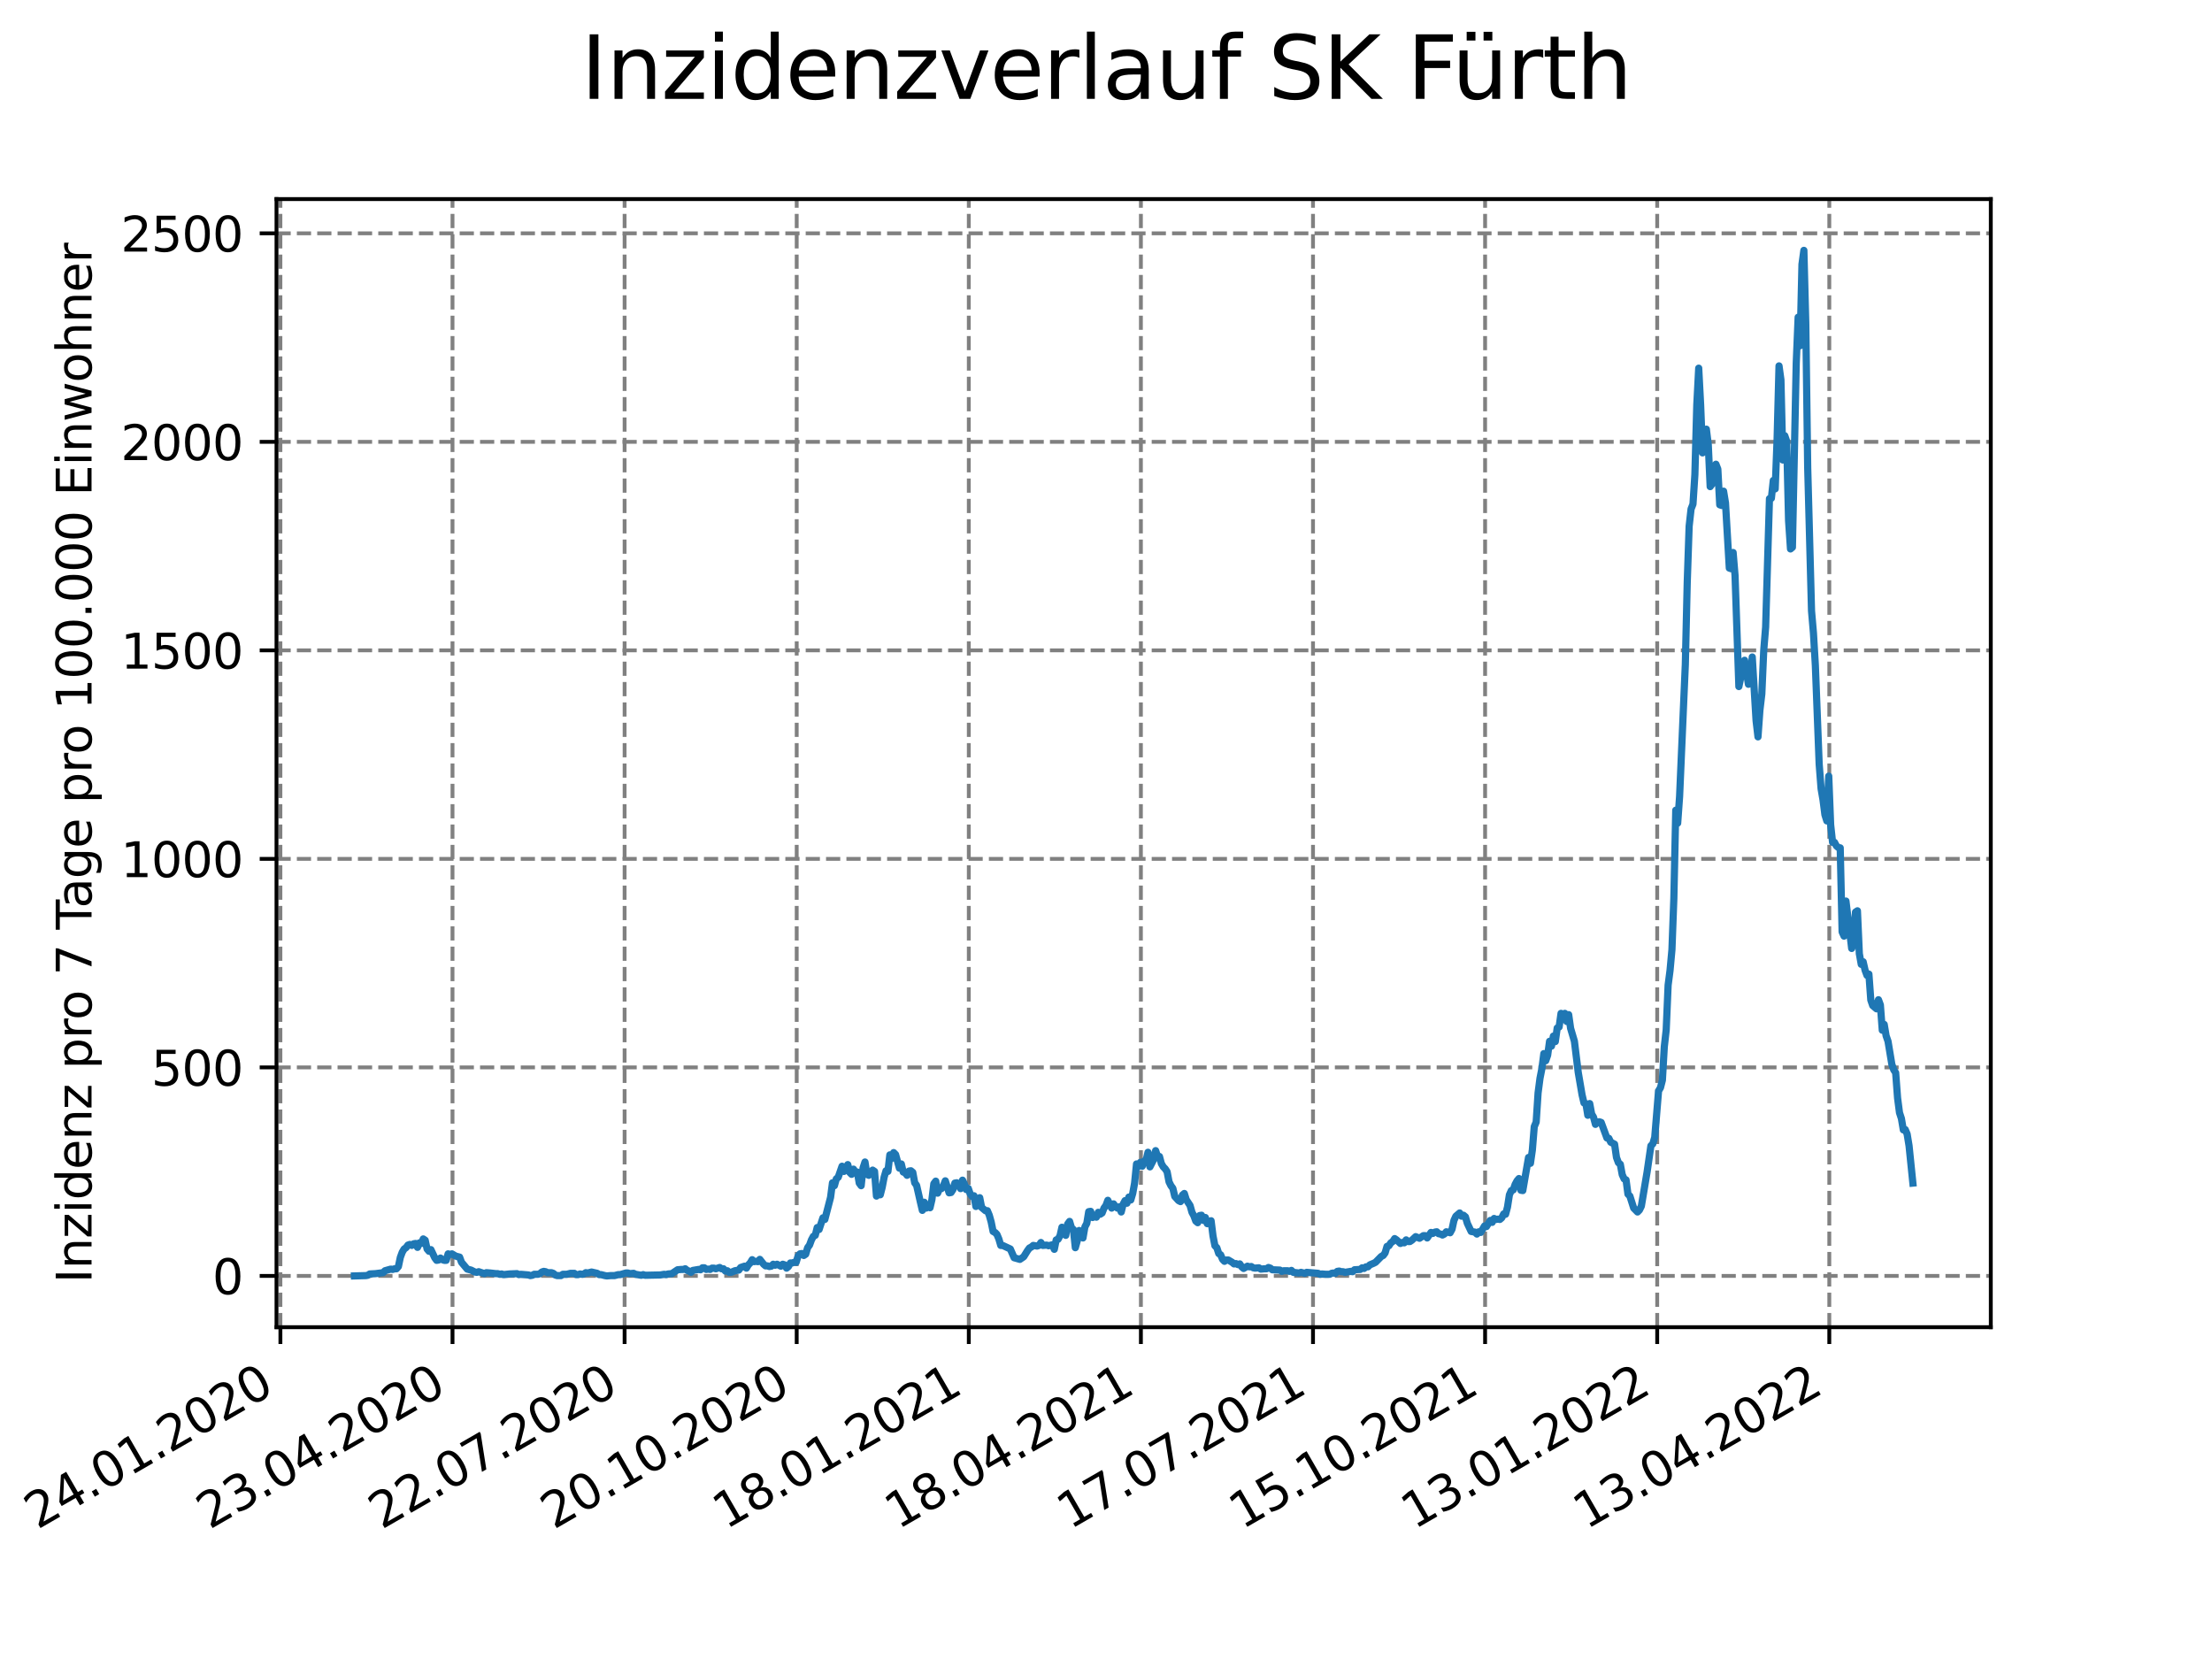 <?xml version="1.0" encoding="utf-8" standalone="no"?>
<!DOCTYPE svg PUBLIC "-//W3C//DTD SVG 1.1//EN"
  "http://www.w3.org/Graphics/SVG/1.1/DTD/svg11.dtd">
<svg xmlns:xlink="http://www.w3.org/1999/xlink" width="460.8pt" height="345.6pt" viewBox="0 0 460.8 345.6" xmlns="http://www.w3.org/2000/svg" version="1.1">
 <defs>
  <style type="text/css">*{stroke-linejoin: round; stroke-linecap: butt}</style>
 </defs>
 <g id="figure_1">
  <g id="patch_1">
   <path d="M 0 345.6 
L 460.8 345.6 
L 460.8 0 
L 0 0 
z
" style="fill: #ffffff"/>
  </g>
  <g id="axes_1">
   <g id="patch_2">
    <path d="M 57.6 276.48 
L 414.72 276.48 
L 414.72 41.472 
L 57.6 41.472 
z
" style="fill: #ffffff"/>
   </g>
   <g id="matplotlib.axis_1">
    <g id="xtick_1">
     <g id="line2d_1">
      <path d="M 58.413 276.48 
L 58.413 41.472 
" clip-path="url(#p4af7110d73)" style="fill: none; stroke-dasharray: 2.96,1.28; stroke-dashoffset: 0; stroke: #808080; stroke-width: 0.8"/>
     </g>
     <g id="line2d_2">
      <defs>
       <path id="m26233c7141" d="M 0 0 
L 0 3.5 
" style="stroke: #000000; stroke-width: 0.8"/>
      </defs>
      <g>
       <use xlink:href="#m26233c7141" x="58.413" y="276.48" style="stroke: #000000; stroke-width: 0.8"/>
      </g>
     </g>
     <g id="text_1">
      <!-- 24.01.2020 -->
      <g transform="translate(7.788 318.689)rotate(-30)scale(0.1 -0.1)">
       <defs>
        <path id="DejaVuSans-32" d="M 1228 531 
L 3431 531 
L 3431 0 
L 469 0 
L 469 531 
Q 828 903 1448 1529 
Q 2069 2156 2228 2338 
Q 2531 2678 2651 2914 
Q 2772 3150 2772 3378 
Q 2772 3750 2511 3984 
Q 2250 4219 1831 4219 
Q 1534 4219 1204 4116 
Q 875 4013 500 3803 
L 500 4441 
Q 881 4594 1212 4672 
Q 1544 4750 1819 4750 
Q 2544 4750 2975 4387 
Q 3406 4025 3406 3419 
Q 3406 3131 3298 2873 
Q 3191 2616 2906 2266 
Q 2828 2175 2409 1742 
Q 1991 1309 1228 531 
z
" transform="scale(0.016)"/>
        <path id="DejaVuSans-34" d="M 2419 4116 
L 825 1625 
L 2419 1625 
L 2419 4116 
z
M 2253 4666 
L 3047 4666 
L 3047 1625 
L 3713 1625 
L 3713 1100 
L 3047 1100 
L 3047 0 
L 2419 0 
L 2419 1100 
L 313 1100 
L 313 1709 
L 2253 4666 
z
" transform="scale(0.016)"/>
        <path id="DejaVuSans-2e" d="M 684 794 
L 1344 794 
L 1344 0 
L 684 0 
L 684 794 
z
" transform="scale(0.016)"/>
        <path id="DejaVuSans-30" d="M 2034 4250 
Q 1547 4250 1301 3770 
Q 1056 3291 1056 2328 
Q 1056 1369 1301 889 
Q 1547 409 2034 409 
Q 2525 409 2770 889 
Q 3016 1369 3016 2328 
Q 3016 3291 2770 3770 
Q 2525 4250 2034 4250 
z
M 2034 4750 
Q 2819 4750 3233 4129 
Q 3647 3509 3647 2328 
Q 3647 1150 3233 529 
Q 2819 -91 2034 -91 
Q 1250 -91 836 529 
Q 422 1150 422 2328 
Q 422 3509 836 4129 
Q 1250 4750 2034 4750 
z
" transform="scale(0.016)"/>
        <path id="DejaVuSans-31" d="M 794 531 
L 1825 531 
L 1825 4091 
L 703 3866 
L 703 4441 
L 1819 4666 
L 2450 4666 
L 2450 531 
L 3481 531 
L 3481 0 
L 794 0 
L 794 531 
z
" transform="scale(0.016)"/>
       </defs>
       <use xlink:href="#DejaVuSans-32"/>
       <use xlink:href="#DejaVuSans-34" x="63.623"/>
       <use xlink:href="#DejaVuSans-2e" x="127.246"/>
       <use xlink:href="#DejaVuSans-30" x="159.033"/>
       <use xlink:href="#DejaVuSans-31" x="222.656"/>
       <use xlink:href="#DejaVuSans-2e" x="286.279"/>
       <use xlink:href="#DejaVuSans-32" x="318.066"/>
       <use xlink:href="#DejaVuSans-30" x="381.689"/>
       <use xlink:href="#DejaVuSans-32" x="445.312"/>
       <use xlink:href="#DejaVuSans-30" x="508.936"/>
      </g>
     </g>
    </g>
    <g id="xtick_2">
     <g id="line2d_3">
      <path d="M 94.265 276.48 
L 94.265 41.472 
" clip-path="url(#p4af7110d73)" style="fill: none; stroke-dasharray: 2.96,1.28; stroke-dashoffset: 0; stroke: #808080; stroke-width: 0.8"/>
     </g>
     <g id="line2d_4">
      <g>
       <use xlink:href="#m26233c7141" x="94.265" y="276.48" style="stroke: #000000; stroke-width: 0.8"/>
      </g>
     </g>
     <g id="text_2">
      <!-- 23.04.2020 -->
      <g transform="translate(43.64 318.689)rotate(-30)scale(0.1 -0.1)">
       <defs>
        <path id="DejaVuSans-33" d="M 2597 2516 
Q 3050 2419 3304 2112 
Q 3559 1806 3559 1356 
Q 3559 666 3084 287 
Q 2609 -91 1734 -91 
Q 1441 -91 1130 -33 
Q 819 25 488 141 
L 488 750 
Q 750 597 1062 519 
Q 1375 441 1716 441 
Q 2309 441 2620 675 
Q 2931 909 2931 1356 
Q 2931 1769 2642 2001 
Q 2353 2234 1838 2234 
L 1294 2234 
L 1294 2753 
L 1863 2753 
Q 2328 2753 2575 2939 
Q 2822 3125 2822 3475 
Q 2822 3834 2567 4026 
Q 2313 4219 1838 4219 
Q 1578 4219 1281 4162 
Q 984 4106 628 3988 
L 628 4550 
Q 988 4650 1302 4700 
Q 1616 4750 1894 4750 
Q 2613 4750 3031 4423 
Q 3450 4097 3450 3541 
Q 3450 3153 3228 2886 
Q 3006 2619 2597 2516 
z
" transform="scale(0.016)"/>
       </defs>
       <use xlink:href="#DejaVuSans-32"/>
       <use xlink:href="#DejaVuSans-33" x="63.623"/>
       <use xlink:href="#DejaVuSans-2e" x="127.246"/>
       <use xlink:href="#DejaVuSans-30" x="159.033"/>
       <use xlink:href="#DejaVuSans-34" x="222.656"/>
       <use xlink:href="#DejaVuSans-2e" x="286.279"/>
       <use xlink:href="#DejaVuSans-32" x="318.066"/>
       <use xlink:href="#DejaVuSans-30" x="381.689"/>
       <use xlink:href="#DejaVuSans-32" x="445.312"/>
       <use xlink:href="#DejaVuSans-30" x="508.936"/>
      </g>
     </g>
    </g>
    <g id="xtick_3">
     <g id="line2d_5">
      <path d="M 130.116 276.48 
L 130.116 41.472 
" clip-path="url(#p4af7110d73)" style="fill: none; stroke-dasharray: 2.96,1.28; stroke-dashoffset: 0; stroke: #808080; stroke-width: 0.8"/>
     </g>
     <g id="line2d_6">
      <g>
       <use xlink:href="#m26233c7141" x="130.116" y="276.48" style="stroke: #000000; stroke-width: 0.8"/>
      </g>
     </g>
     <g id="text_3">
      <!-- 22.07.2020 -->
      <g transform="translate(79.491 318.689)rotate(-30)scale(0.1 -0.1)">
       <defs>
        <path id="DejaVuSans-37" d="M 525 4666 
L 3525 4666 
L 3525 4397 
L 1831 0 
L 1172 0 
L 2766 4134 
L 525 4134 
L 525 4666 
z
" transform="scale(0.016)"/>
       </defs>
       <use xlink:href="#DejaVuSans-32"/>
       <use xlink:href="#DejaVuSans-32" x="63.623"/>
       <use xlink:href="#DejaVuSans-2e" x="127.246"/>
       <use xlink:href="#DejaVuSans-30" x="159.033"/>
       <use xlink:href="#DejaVuSans-37" x="222.656"/>
       <use xlink:href="#DejaVuSans-2e" x="286.279"/>
       <use xlink:href="#DejaVuSans-32" x="318.066"/>
       <use xlink:href="#DejaVuSans-30" x="381.689"/>
       <use xlink:href="#DejaVuSans-32" x="445.312"/>
       <use xlink:href="#DejaVuSans-30" x="508.936"/>
      </g>
     </g>
    </g>
    <g id="xtick_4">
     <g id="line2d_7">
      <path d="M 165.968 276.48 
L 165.968 41.472 
" clip-path="url(#p4af7110d73)" style="fill: none; stroke-dasharray: 2.96,1.28; stroke-dashoffset: 0; stroke: #808080; stroke-width: 0.8"/>
     </g>
     <g id="line2d_8">
      <g>
       <use xlink:href="#m26233c7141" x="165.968" y="276.48" style="stroke: #000000; stroke-width: 0.8"/>
      </g>
     </g>
     <g id="text_4">
      <!-- 20.10.2020 -->
      <g transform="translate(115.342 318.689)rotate(-30)scale(0.1 -0.1)">
       <use xlink:href="#DejaVuSans-32"/>
       <use xlink:href="#DejaVuSans-30" x="63.623"/>
       <use xlink:href="#DejaVuSans-2e" x="127.246"/>
       <use xlink:href="#DejaVuSans-31" x="159.033"/>
       <use xlink:href="#DejaVuSans-30" x="222.656"/>
       <use xlink:href="#DejaVuSans-2e" x="286.279"/>
       <use xlink:href="#DejaVuSans-32" x="318.066"/>
       <use xlink:href="#DejaVuSans-30" x="381.689"/>
       <use xlink:href="#DejaVuSans-32" x="445.312"/>
       <use xlink:href="#DejaVuSans-30" x="508.936"/>
      </g>
     </g>
    </g>
    <g id="xtick_5">
     <g id="line2d_9">
      <path d="M 201.819 276.48 
L 201.819 41.472 
" clip-path="url(#p4af7110d73)" style="fill: none; stroke-dasharray: 2.96,1.28; stroke-dashoffset: 0; stroke: #808080; stroke-width: 0.8"/>
     </g>
     <g id="line2d_10">
      <g>
       <use xlink:href="#m26233c7141" x="201.819" y="276.48" style="stroke: #000000; stroke-width: 0.8"/>
      </g>
     </g>
     <g id="text_5">
      <!-- 18.01.2021 -->
      <g transform="translate(151.194 318.689)rotate(-30)scale(0.1 -0.1)">
       <defs>
        <path id="DejaVuSans-38" d="M 2034 2216 
Q 1584 2216 1326 1975 
Q 1069 1734 1069 1313 
Q 1069 891 1326 650 
Q 1584 409 2034 409 
Q 2484 409 2743 651 
Q 3003 894 3003 1313 
Q 3003 1734 2745 1975 
Q 2488 2216 2034 2216 
z
M 1403 2484 
Q 997 2584 770 2862 
Q 544 3141 544 3541 
Q 544 4100 942 4425 
Q 1341 4750 2034 4750 
Q 2731 4750 3128 4425 
Q 3525 4100 3525 3541 
Q 3525 3141 3298 2862 
Q 3072 2584 2669 2484 
Q 3125 2378 3379 2068 
Q 3634 1759 3634 1313 
Q 3634 634 3220 271 
Q 2806 -91 2034 -91 
Q 1263 -91 848 271 
Q 434 634 434 1313 
Q 434 1759 690 2068 
Q 947 2378 1403 2484 
z
M 1172 3481 
Q 1172 3119 1398 2916 
Q 1625 2713 2034 2713 
Q 2441 2713 2670 2916 
Q 2900 3119 2900 3481 
Q 2900 3844 2670 4047 
Q 2441 4250 2034 4250 
Q 1625 4250 1398 4047 
Q 1172 3844 1172 3481 
z
" transform="scale(0.016)"/>
       </defs>
       <use xlink:href="#DejaVuSans-31"/>
       <use xlink:href="#DejaVuSans-38" x="63.623"/>
       <use xlink:href="#DejaVuSans-2e" x="127.246"/>
       <use xlink:href="#DejaVuSans-30" x="159.033"/>
       <use xlink:href="#DejaVuSans-31" x="222.656"/>
       <use xlink:href="#DejaVuSans-2e" x="286.279"/>
       <use xlink:href="#DejaVuSans-32" x="318.066"/>
       <use xlink:href="#DejaVuSans-30" x="381.689"/>
       <use xlink:href="#DejaVuSans-32" x="445.312"/>
       <use xlink:href="#DejaVuSans-31" x="508.936"/>
      </g>
     </g>
    </g>
    <g id="xtick_6">
     <g id="line2d_11">
      <path d="M 237.67 276.48 
L 237.67 41.472 
" clip-path="url(#p4af7110d73)" style="fill: none; stroke-dasharray: 2.96,1.28; stroke-dashoffset: 0; stroke: #808080; stroke-width: 0.8"/>
     </g>
     <g id="line2d_12">
      <g>
       <use xlink:href="#m26233c7141" x="237.67" y="276.48" style="stroke: #000000; stroke-width: 0.8"/>
      </g>
     </g>
     <g id="text_6">
      <!-- 18.04.2021 -->
      <g transform="translate(187.045 318.689)rotate(-30)scale(0.1 -0.1)">
       <use xlink:href="#DejaVuSans-31"/>
       <use xlink:href="#DejaVuSans-38" x="63.623"/>
       <use xlink:href="#DejaVuSans-2e" x="127.246"/>
       <use xlink:href="#DejaVuSans-30" x="159.033"/>
       <use xlink:href="#DejaVuSans-34" x="222.656"/>
       <use xlink:href="#DejaVuSans-2e" x="286.279"/>
       <use xlink:href="#DejaVuSans-32" x="318.066"/>
       <use xlink:href="#DejaVuSans-30" x="381.689"/>
       <use xlink:href="#DejaVuSans-32" x="445.312"/>
       <use xlink:href="#DejaVuSans-31" x="508.936"/>
      </g>
     </g>
    </g>
    <g id="xtick_7">
     <g id="line2d_13">
      <path d="M 273.522 276.48 
L 273.522 41.472 
" clip-path="url(#p4af7110d73)" style="fill: none; stroke-dasharray: 2.96,1.28; stroke-dashoffset: 0; stroke: #808080; stroke-width: 0.8"/>
     </g>
     <g id="line2d_14">
      <g>
       <use xlink:href="#m26233c7141" x="273.522" y="276.48" style="stroke: #000000; stroke-width: 0.8"/>
      </g>
     </g>
     <g id="text_7">
      <!-- 17.07.2021 -->
      <g transform="translate(222.897 318.689)rotate(-30)scale(0.1 -0.1)">
       <use xlink:href="#DejaVuSans-31"/>
       <use xlink:href="#DejaVuSans-37" x="63.623"/>
       <use xlink:href="#DejaVuSans-2e" x="127.246"/>
       <use xlink:href="#DejaVuSans-30" x="159.033"/>
       <use xlink:href="#DejaVuSans-37" x="222.656"/>
       <use xlink:href="#DejaVuSans-2e" x="286.279"/>
       <use xlink:href="#DejaVuSans-32" x="318.066"/>
       <use xlink:href="#DejaVuSans-30" x="381.689"/>
       <use xlink:href="#DejaVuSans-32" x="445.312"/>
       <use xlink:href="#DejaVuSans-31" x="508.936"/>
      </g>
     </g>
    </g>
    <g id="xtick_8">
     <g id="line2d_15">
      <path d="M 309.373 276.48 
L 309.373 41.472 
" clip-path="url(#p4af7110d73)" style="fill: none; stroke-dasharray: 2.96,1.28; stroke-dashoffset: 0; stroke: #808080; stroke-width: 0.8"/>
     </g>
     <g id="line2d_16">
      <g>
       <use xlink:href="#m26233c7141" x="309.373" y="276.48" style="stroke: #000000; stroke-width: 0.8"/>
      </g>
     </g>
     <g id="text_8">
      <!-- 15.10.2021 -->
      <g transform="translate(258.748 318.689)rotate(-30)scale(0.1 -0.1)">
       <defs>
        <path id="DejaVuSans-35" d="M 691 4666 
L 3169 4666 
L 3169 4134 
L 1269 4134 
L 1269 2991 
Q 1406 3038 1543 3061 
Q 1681 3084 1819 3084 
Q 2600 3084 3056 2656 
Q 3513 2228 3513 1497 
Q 3513 744 3044 326 
Q 2575 -91 1722 -91 
Q 1428 -91 1123 -41 
Q 819 9 494 109 
L 494 744 
Q 775 591 1075 516 
Q 1375 441 1709 441 
Q 2250 441 2565 725 
Q 2881 1009 2881 1497 
Q 2881 1984 2565 2268 
Q 2250 2553 1709 2553 
Q 1456 2553 1204 2497 
Q 953 2441 691 2322 
L 691 4666 
z
" transform="scale(0.016)"/>
       </defs>
       <use xlink:href="#DejaVuSans-31"/>
       <use xlink:href="#DejaVuSans-35" x="63.623"/>
       <use xlink:href="#DejaVuSans-2e" x="127.246"/>
       <use xlink:href="#DejaVuSans-31" x="159.033"/>
       <use xlink:href="#DejaVuSans-30" x="222.656"/>
       <use xlink:href="#DejaVuSans-2e" x="286.279"/>
       <use xlink:href="#DejaVuSans-32" x="318.066"/>
       <use xlink:href="#DejaVuSans-30" x="381.689"/>
       <use xlink:href="#DejaVuSans-32" x="445.312"/>
       <use xlink:href="#DejaVuSans-31" x="508.936"/>
      </g>
     </g>
    </g>
    <g id="xtick_9">
     <g id="line2d_17">
      <path d="M 345.225 276.48 
L 345.225 41.472 
" clip-path="url(#p4af7110d73)" style="fill: none; stroke-dasharray: 2.96,1.28; stroke-dashoffset: 0; stroke: #808080; stroke-width: 0.8"/>
     </g>
     <g id="line2d_18">
      <g>
       <use xlink:href="#m26233c7141" x="345.225" y="276.48" style="stroke: #000000; stroke-width: 0.8"/>
      </g>
     </g>
     <g id="text_9">
      <!-- 13.01.2022 -->
      <g transform="translate(294.599 318.689)rotate(-30)scale(0.1 -0.1)">
       <use xlink:href="#DejaVuSans-31"/>
       <use xlink:href="#DejaVuSans-33" x="63.623"/>
       <use xlink:href="#DejaVuSans-2e" x="127.246"/>
       <use xlink:href="#DejaVuSans-30" x="159.033"/>
       <use xlink:href="#DejaVuSans-31" x="222.656"/>
       <use xlink:href="#DejaVuSans-2e" x="286.279"/>
       <use xlink:href="#DejaVuSans-32" x="318.066"/>
       <use xlink:href="#DejaVuSans-30" x="381.689"/>
       <use xlink:href="#DejaVuSans-32" x="445.312"/>
       <use xlink:href="#DejaVuSans-32" x="508.936"/>
      </g>
     </g>
    </g>
    <g id="xtick_10">
     <g id="line2d_19">
      <path d="M 381.076 276.48 
L 381.076 41.472 
" clip-path="url(#p4af7110d73)" style="fill: none; stroke-dasharray: 2.96,1.28; stroke-dashoffset: 0; stroke: #808080; stroke-width: 0.8"/>
     </g>
     <g id="line2d_20">
      <g>
       <use xlink:href="#m26233c7141" x="381.076" y="276.48" style="stroke: #000000; stroke-width: 0.8"/>
      </g>
     </g>
     <g id="text_10">
      <!-- 13.04.2022 -->
      <g transform="translate(330.451 318.689)rotate(-30)scale(0.1 -0.1)">
       <use xlink:href="#DejaVuSans-31"/>
       <use xlink:href="#DejaVuSans-33" x="63.623"/>
       <use xlink:href="#DejaVuSans-2e" x="127.246"/>
       <use xlink:href="#DejaVuSans-30" x="159.033"/>
       <use xlink:href="#DejaVuSans-34" x="222.656"/>
       <use xlink:href="#DejaVuSans-2e" x="286.279"/>
       <use xlink:href="#DejaVuSans-32" x="318.066"/>
       <use xlink:href="#DejaVuSans-30" x="381.689"/>
       <use xlink:href="#DejaVuSans-32" x="445.312"/>
       <use xlink:href="#DejaVuSans-32" x="508.936"/>
      </g>
     </g>
    </g>
   </g>
   <g id="matplotlib.axis_2">
    <g id="ytick_1">
     <g id="line2d_21">
      <path d="M 57.6 265.798 
L 414.72 265.798 
" clip-path="url(#p4af7110d73)" style="fill: none; stroke-dasharray: 2.96,1.28; stroke-dashoffset: 0; stroke: #808080; stroke-width: 0.8"/>
     </g>
     <g id="line2d_22">
      <defs>
       <path id="m27fe80922d" d="M 0 0 
L -3.5 0 
" style="stroke: #000000; stroke-width: 0.8"/>
      </defs>
      <g>
       <use xlink:href="#m27fe80922d" x="57.6" y="265.798" style="stroke: #000000; stroke-width: 0.8"/>
      </g>
     </g>
     <g id="text_11">
      <!-- 0 -->
      <g transform="translate(44.237 269.597)scale(0.1 -0.1)">
       <use xlink:href="#DejaVuSans-30"/>
      </g>
     </g>
    </g>
    <g id="ytick_2">
     <g id="line2d_23">
      <path d="M 57.6 222.36 
L 414.72 222.36 
" clip-path="url(#p4af7110d73)" style="fill: none; stroke-dasharray: 2.96,1.28; stroke-dashoffset: 0; stroke: #808080; stroke-width: 0.8"/>
     </g>
     <g id="line2d_24">
      <g>
       <use xlink:href="#m27fe80922d" x="57.6" y="222.36" style="stroke: #000000; stroke-width: 0.8"/>
      </g>
     </g>
     <g id="text_12">
      <!-- 500 -->
      <g transform="translate(31.512 226.159)scale(0.1 -0.1)">
       <use xlink:href="#DejaVuSans-35"/>
       <use xlink:href="#DejaVuSans-30" x="63.623"/>
       <use xlink:href="#DejaVuSans-30" x="127.246"/>
      </g>
     </g>
    </g>
    <g id="ytick_3">
     <g id="line2d_25">
      <path d="M 57.6 178.923 
L 414.72 178.923 
" clip-path="url(#p4af7110d73)" style="fill: none; stroke-dasharray: 2.96,1.28; stroke-dashoffset: 0; stroke: #808080; stroke-width: 0.8"/>
     </g>
     <g id="line2d_26">
      <g>
       <use xlink:href="#m27fe80922d" x="57.6" y="178.923" style="stroke: #000000; stroke-width: 0.8"/>
      </g>
     </g>
     <g id="text_13">
      <!-- 1000 -->
      <g transform="translate(25.15 182.722)scale(0.1 -0.1)">
       <use xlink:href="#DejaVuSans-31"/>
       <use xlink:href="#DejaVuSans-30" x="63.623"/>
       <use xlink:href="#DejaVuSans-30" x="127.246"/>
       <use xlink:href="#DejaVuSans-30" x="190.869"/>
      </g>
     </g>
    </g>
    <g id="ytick_4">
     <g id="line2d_27">
      <path d="M 57.6 135.485 
L 414.72 135.485 
" clip-path="url(#p4af7110d73)" style="fill: none; stroke-dasharray: 2.96,1.28; stroke-dashoffset: 0; stroke: #808080; stroke-width: 0.8"/>
     </g>
     <g id="line2d_28">
      <g>
       <use xlink:href="#m27fe80922d" x="57.6" y="135.485" style="stroke: #000000; stroke-width: 0.8"/>
      </g>
     </g>
     <g id="text_14">
      <!-- 1500 -->
      <g transform="translate(25.15 139.284)scale(0.1 -0.1)">
       <use xlink:href="#DejaVuSans-31"/>
       <use xlink:href="#DejaVuSans-35" x="63.623"/>
       <use xlink:href="#DejaVuSans-30" x="127.246"/>
       <use xlink:href="#DejaVuSans-30" x="190.869"/>
      </g>
     </g>
    </g>
    <g id="ytick_5">
     <g id="line2d_29">
      <path d="M 57.6 92.047 
L 414.72 92.047 
" clip-path="url(#p4af7110d73)" style="fill: none; stroke-dasharray: 2.96,1.28; stroke-dashoffset: 0; stroke: #808080; stroke-width: 0.8"/>
     </g>
     <g id="line2d_30">
      <g>
       <use xlink:href="#m27fe80922d" x="57.6" y="92.047" style="stroke: #000000; stroke-width: 0.8"/>
      </g>
     </g>
     <g id="text_15">
      <!-- 2000 -->
      <g transform="translate(25.15 95.847)scale(0.1 -0.1)">
       <use xlink:href="#DejaVuSans-32"/>
       <use xlink:href="#DejaVuSans-30" x="63.623"/>
       <use xlink:href="#DejaVuSans-30" x="127.246"/>
       <use xlink:href="#DejaVuSans-30" x="190.869"/>
      </g>
     </g>
    </g>
    <g id="ytick_6">
     <g id="line2d_31">
      <path d="M 57.6 48.61 
L 414.72 48.61 
" clip-path="url(#p4af7110d73)" style="fill: none; stroke-dasharray: 2.96,1.28; stroke-dashoffset: 0; stroke: #808080; stroke-width: 0.8"/>
     </g>
     <g id="line2d_32">
      <g>
       <use xlink:href="#m27fe80922d" x="57.6" y="48.61" style="stroke: #000000; stroke-width: 0.8"/>
      </g>
     </g>
     <g id="text_16">
      <!-- 2500 -->
      <g transform="translate(25.15 52.409)scale(0.1 -0.1)">
       <use xlink:href="#DejaVuSans-32"/>
       <use xlink:href="#DejaVuSans-35" x="63.623"/>
       <use xlink:href="#DejaVuSans-30" x="127.246"/>
       <use xlink:href="#DejaVuSans-30" x="190.869"/>
      </g>
     </g>
    </g>
    <g id="text_17">
     <!-- Inzidenz pro 7 Tage pro 100.000 Einwohner -->
     <g transform="translate(19.07 267.301)rotate(-90)scale(0.1 -0.1)">
      <defs>
       <path id="DejaVuSans-49" d="M 628 4666 
L 1259 4666 
L 1259 0 
L 628 0 
L 628 4666 
z
" transform="scale(0.016)"/>
       <path id="DejaVuSans-6e" d="M 3513 2113 
L 3513 0 
L 2938 0 
L 2938 2094 
Q 2938 2591 2744 2837 
Q 2550 3084 2163 3084 
Q 1697 3084 1428 2787 
Q 1159 2491 1159 1978 
L 1159 0 
L 581 0 
L 581 3500 
L 1159 3500 
L 1159 2956 
Q 1366 3272 1645 3428 
Q 1925 3584 2291 3584 
Q 2894 3584 3203 3211 
Q 3513 2838 3513 2113 
z
" transform="scale(0.016)"/>
       <path id="DejaVuSans-7a" d="M 353 3500 
L 3084 3500 
L 3084 2975 
L 922 459 
L 3084 459 
L 3084 0 
L 275 0 
L 275 525 
L 2438 3041 
L 353 3041 
L 353 3500 
z
" transform="scale(0.016)"/>
       <path id="DejaVuSans-69" d="M 603 3500 
L 1178 3500 
L 1178 0 
L 603 0 
L 603 3500 
z
M 603 4863 
L 1178 4863 
L 1178 4134 
L 603 4134 
L 603 4863 
z
" transform="scale(0.016)"/>
       <path id="DejaVuSans-64" d="M 2906 2969 
L 2906 4863 
L 3481 4863 
L 3481 0 
L 2906 0 
L 2906 525 
Q 2725 213 2448 61 
Q 2172 -91 1784 -91 
Q 1150 -91 751 415 
Q 353 922 353 1747 
Q 353 2572 751 3078 
Q 1150 3584 1784 3584 
Q 2172 3584 2448 3432 
Q 2725 3281 2906 2969 
z
M 947 1747 
Q 947 1113 1208 752 
Q 1469 391 1925 391 
Q 2381 391 2643 752 
Q 2906 1113 2906 1747 
Q 2906 2381 2643 2742 
Q 2381 3103 1925 3103 
Q 1469 3103 1208 2742 
Q 947 2381 947 1747 
z
" transform="scale(0.016)"/>
       <path id="DejaVuSans-65" d="M 3597 1894 
L 3597 1613 
L 953 1613 
Q 991 1019 1311 708 
Q 1631 397 2203 397 
Q 2534 397 2845 478 
Q 3156 559 3463 722 
L 3463 178 
Q 3153 47 2828 -22 
Q 2503 -91 2169 -91 
Q 1331 -91 842 396 
Q 353 884 353 1716 
Q 353 2575 817 3079 
Q 1281 3584 2069 3584 
Q 2775 3584 3186 3129 
Q 3597 2675 3597 1894 
z
M 3022 2063 
Q 3016 2534 2758 2815 
Q 2500 3097 2075 3097 
Q 1594 3097 1305 2825 
Q 1016 2553 972 2059 
L 3022 2063 
z
" transform="scale(0.016)"/>
       <path id="DejaVuSans-20" transform="scale(0.016)"/>
       <path id="DejaVuSans-70" d="M 1159 525 
L 1159 -1331 
L 581 -1331 
L 581 3500 
L 1159 3500 
L 1159 2969 
Q 1341 3281 1617 3432 
Q 1894 3584 2278 3584 
Q 2916 3584 3314 3078 
Q 3713 2572 3713 1747 
Q 3713 922 3314 415 
Q 2916 -91 2278 -91 
Q 1894 -91 1617 61 
Q 1341 213 1159 525 
z
M 3116 1747 
Q 3116 2381 2855 2742 
Q 2594 3103 2138 3103 
Q 1681 3103 1420 2742 
Q 1159 2381 1159 1747 
Q 1159 1113 1420 752 
Q 1681 391 2138 391 
Q 2594 391 2855 752 
Q 3116 1113 3116 1747 
z
" transform="scale(0.016)"/>
       <path id="DejaVuSans-72" d="M 2631 2963 
Q 2534 3019 2420 3045 
Q 2306 3072 2169 3072 
Q 1681 3072 1420 2755 
Q 1159 2438 1159 1844 
L 1159 0 
L 581 0 
L 581 3500 
L 1159 3500 
L 1159 2956 
Q 1341 3275 1631 3429 
Q 1922 3584 2338 3584 
Q 2397 3584 2469 3576 
Q 2541 3569 2628 3553 
L 2631 2963 
z
" transform="scale(0.016)"/>
       <path id="DejaVuSans-6f" d="M 1959 3097 
Q 1497 3097 1228 2736 
Q 959 2375 959 1747 
Q 959 1119 1226 758 
Q 1494 397 1959 397 
Q 2419 397 2687 759 
Q 2956 1122 2956 1747 
Q 2956 2369 2687 2733 
Q 2419 3097 1959 3097 
z
M 1959 3584 
Q 2709 3584 3137 3096 
Q 3566 2609 3566 1747 
Q 3566 888 3137 398 
Q 2709 -91 1959 -91 
Q 1206 -91 779 398 
Q 353 888 353 1747 
Q 353 2609 779 3096 
Q 1206 3584 1959 3584 
z
" transform="scale(0.016)"/>
       <path id="DejaVuSans-54" d="M -19 4666 
L 3928 4666 
L 3928 4134 
L 2272 4134 
L 2272 0 
L 1638 0 
L 1638 4134 
L -19 4134 
L -19 4666 
z
" transform="scale(0.016)"/>
       <path id="DejaVuSans-61" d="M 2194 1759 
Q 1497 1759 1228 1600 
Q 959 1441 959 1056 
Q 959 750 1161 570 
Q 1363 391 1709 391 
Q 2188 391 2477 730 
Q 2766 1069 2766 1631 
L 2766 1759 
L 2194 1759 
z
M 3341 1997 
L 3341 0 
L 2766 0 
L 2766 531 
Q 2569 213 2275 61 
Q 1981 -91 1556 -91 
Q 1019 -91 701 211 
Q 384 513 384 1019 
Q 384 1609 779 1909 
Q 1175 2209 1959 2209 
L 2766 2209 
L 2766 2266 
Q 2766 2663 2505 2880 
Q 2244 3097 1772 3097 
Q 1472 3097 1187 3025 
Q 903 2953 641 2809 
L 641 3341 
Q 956 3463 1253 3523 
Q 1550 3584 1831 3584 
Q 2591 3584 2966 3190 
Q 3341 2797 3341 1997 
z
" transform="scale(0.016)"/>
       <path id="DejaVuSans-67" d="M 2906 1791 
Q 2906 2416 2648 2759 
Q 2391 3103 1925 3103 
Q 1463 3103 1205 2759 
Q 947 2416 947 1791 
Q 947 1169 1205 825 
Q 1463 481 1925 481 
Q 2391 481 2648 825 
Q 2906 1169 2906 1791 
z
M 3481 434 
Q 3481 -459 3084 -895 
Q 2688 -1331 1869 -1331 
Q 1566 -1331 1297 -1286 
Q 1028 -1241 775 -1147 
L 775 -588 
Q 1028 -725 1275 -790 
Q 1522 -856 1778 -856 
Q 2344 -856 2625 -561 
Q 2906 -266 2906 331 
L 2906 616 
Q 2728 306 2450 153 
Q 2172 0 1784 0 
Q 1141 0 747 490 
Q 353 981 353 1791 
Q 353 2603 747 3093 
Q 1141 3584 1784 3584 
Q 2172 3584 2450 3431 
Q 2728 3278 2906 2969 
L 2906 3500 
L 3481 3500 
L 3481 434 
z
" transform="scale(0.016)"/>
       <path id="DejaVuSans-45" d="M 628 4666 
L 3578 4666 
L 3578 4134 
L 1259 4134 
L 1259 2753 
L 3481 2753 
L 3481 2222 
L 1259 2222 
L 1259 531 
L 3634 531 
L 3634 0 
L 628 0 
L 628 4666 
z
" transform="scale(0.016)"/>
       <path id="DejaVuSans-77" d="M 269 3500 
L 844 3500 
L 1563 769 
L 2278 3500 
L 2956 3500 
L 3675 769 
L 4391 3500 
L 4966 3500 
L 4050 0 
L 3372 0 
L 2619 2869 
L 1863 0 
L 1184 0 
L 269 3500 
z
" transform="scale(0.016)"/>
       <path id="DejaVuSans-68" d="M 3513 2113 
L 3513 0 
L 2938 0 
L 2938 2094 
Q 2938 2591 2744 2837 
Q 2550 3084 2163 3084 
Q 1697 3084 1428 2787 
Q 1159 2491 1159 1978 
L 1159 0 
L 581 0 
L 581 4863 
L 1159 4863 
L 1159 2956 
Q 1366 3272 1645 3428 
Q 1925 3584 2291 3584 
Q 2894 3584 3203 3211 
Q 3513 2838 3513 2113 
z
" transform="scale(0.016)"/>
      </defs>
      <use xlink:href="#DejaVuSans-49"/>
      <use xlink:href="#DejaVuSans-6e" x="29.492"/>
      <use xlink:href="#DejaVuSans-7a" x="92.871"/>
      <use xlink:href="#DejaVuSans-69" x="145.361"/>
      <use xlink:href="#DejaVuSans-64" x="173.145"/>
      <use xlink:href="#DejaVuSans-65" x="236.621"/>
      <use xlink:href="#DejaVuSans-6e" x="298.145"/>
      <use xlink:href="#DejaVuSans-7a" x="361.523"/>
      <use xlink:href="#DejaVuSans-20" x="414.014"/>
      <use xlink:href="#DejaVuSans-70" x="445.801"/>
      <use xlink:href="#DejaVuSans-72" x="509.277"/>
      <use xlink:href="#DejaVuSans-6f" x="548.141"/>
      <use xlink:href="#DejaVuSans-20" x="609.322"/>
      <use xlink:href="#DejaVuSans-37" x="641.109"/>
      <use xlink:href="#DejaVuSans-20" x="704.732"/>
      <use xlink:href="#DejaVuSans-54" x="736.52"/>
      <use xlink:href="#DejaVuSans-61" x="781.104"/>
      <use xlink:href="#DejaVuSans-67" x="842.383"/>
      <use xlink:href="#DejaVuSans-65" x="905.859"/>
      <use xlink:href="#DejaVuSans-20" x="967.383"/>
      <use xlink:href="#DejaVuSans-70" x="999.17"/>
      <use xlink:href="#DejaVuSans-72" x="1062.646"/>
      <use xlink:href="#DejaVuSans-6f" x="1101.51"/>
      <use xlink:href="#DejaVuSans-20" x="1162.691"/>
      <use xlink:href="#DejaVuSans-31" x="1194.479"/>
      <use xlink:href="#DejaVuSans-30" x="1258.102"/>
      <use xlink:href="#DejaVuSans-30" x="1321.725"/>
      <use xlink:href="#DejaVuSans-2e" x="1385.348"/>
      <use xlink:href="#DejaVuSans-30" x="1417.135"/>
      <use xlink:href="#DejaVuSans-30" x="1480.758"/>
      <use xlink:href="#DejaVuSans-30" x="1544.381"/>
      <use xlink:href="#DejaVuSans-20" x="1608.004"/>
      <use xlink:href="#DejaVuSans-45" x="1639.791"/>
      <use xlink:href="#DejaVuSans-69" x="1702.975"/>
      <use xlink:href="#DejaVuSans-6e" x="1730.758"/>
      <use xlink:href="#DejaVuSans-77" x="1794.137"/>
      <use xlink:href="#DejaVuSans-6f" x="1875.924"/>
      <use xlink:href="#DejaVuSans-68" x="1937.105"/>
      <use xlink:href="#DejaVuSans-6e" x="2000.484"/>
      <use xlink:href="#DejaVuSans-65" x="2063.863"/>
      <use xlink:href="#DejaVuSans-72" x="2125.387"/>
     </g>
    </g>
   </g>
   <g id="line2d_33">
    <path d="M 73.833 265.798 
L 76.223 265.73 
L 76.621 265.663 
L 77.02 265.392 
L 78.215 265.325 
L 79.808 265.122 
L 80.206 264.716 
L 81.401 264.378 
L 81.8 264.446 
L 82.198 264.31 
L 82.596 264.31 
L 82.995 263.837 
L 83.393 261.944 
L 83.791 260.862 
L 84.19 260.186 
L 84.588 259.916 
L 84.987 259.375 
L 85.385 259.24 
L 85.783 259.443 
L 86.182 259.105 
L 86.58 259.037 
L 86.978 259.848 
L 87.377 258.902 
L 87.775 259.037 
L 88.173 258.09 
L 88.572 258.361 
L 88.97 260.186 
L 89.368 260.66 
L 89.767 260.322 
L 90.563 262.012 
L 90.962 262.553 
L 91.36 262.485 
L 91.758 262.079 
L 92.157 262.417 
L 92.555 262.553 
L 92.953 262.553 
L 93.352 261.2 
L 93.75 261.336 
L 94.149 261.2 
L 94.945 261.674 
L 95.742 261.877 
L 96.14 262.958 
L 96.937 263.905 
L 97.335 264.378 
L 98.132 264.581 
L 98.929 264.987 
L 99.327 265.054 
L 99.725 264.919 
L 100.92 265.325 
L 101.319 265.122 
L 102.116 265.189 
L 103.311 265.325 
L 103.709 265.325 
L 104.107 265.46 
L 104.506 265.392 
L 104.904 265.527 
L 106.099 265.392 
L 107.692 265.325 
L 108.091 265.527 
L 108.489 265.46 
L 109.286 265.527 
L 110.082 265.595 
L 110.481 265.73 
L 110.879 265.663 
L 111.278 265.46 
L 112.074 265.46 
L 112.473 265.325 
L 112.871 264.987 
L 113.269 264.851 
L 113.668 264.919 
L 114.066 265.122 
L 114.863 265.122 
L 115.261 265.257 
L 115.659 265.595 
L 116.058 265.73 
L 116.854 265.73 
L 117.253 265.46 
L 118.049 265.46 
L 118.846 265.257 
L 119.643 265.257 
L 120.041 265.527 
L 120.44 265.527 
L 120.838 265.392 
L 121.236 265.46 
L 121.635 265.392 
L 122.033 265.122 
L 122.431 265.189 
L 123.228 264.987 
L 124.423 265.257 
L 124.821 265.527 
L 125.22 265.527 
L 126.016 265.73 
L 126.415 265.798 
L 127.212 265.73 
L 128.008 265.73 
L 128.805 265.527 
L 129.203 265.527 
L 130.398 265.189 
L 130.797 265.189 
L 131.195 265.325 
L 131.992 265.257 
L 132.39 265.46 
L 133.585 265.663 
L 133.983 265.527 
L 134.382 265.663 
L 137.569 265.595 
L 138.365 265.46 
L 138.764 265.527 
L 139.162 265.392 
L 139.959 265.325 
L 140.755 264.784 
L 141.154 264.513 
L 141.95 264.446 
L 142.349 264.446 
L 142.747 264.31 
L 143.145 264.648 
L 143.544 264.784 
L 143.942 265.054 
L 144.341 264.648 
L 145.536 264.446 
L 145.934 264.513 
L 146.332 264.108 
L 146.731 264.108 
L 147.129 264.446 
L 147.527 264.378 
L 147.926 264.446 
L 148.324 264.175 
L 148.722 264.175 
L 149.121 264.31 
L 149.917 264.04 
L 150.316 264.31 
L 150.714 264.31 
L 151.112 264.784 
L 151.511 264.716 
L 151.909 265.054 
L 152.308 265.054 
L 153.104 264.716 
L 153.901 264.581 
L 154.299 264.04 
L 155.096 263.77 
L 155.494 264.175 
L 155.893 263.499 
L 156.291 263.093 
L 156.689 262.417 
L 157.088 262.823 
L 157.486 262.755 
L 157.884 262.823 
L 158.283 262.35 
L 159.079 263.364 
L 159.478 263.702 
L 159.876 263.702 
L 160.274 263.837 
L 160.673 263.77 
L 161.071 263.364 
L 161.47 263.567 
L 161.868 263.364 
L 162.665 263.77 
L 163.063 263.364 
L 163.461 263.499 
L 163.86 264.175 
L 164.258 263.837 
L 164.656 263.093 
L 165.055 263.093 
L 165.453 262.958 
L 165.851 262.958 
L 166.25 261.674 
L 166.648 261.2 
L 167.046 261.133 
L 167.445 261.538 
L 167.843 261.268 
L 168.241 259.916 
L 168.64 259.375 
L 169.038 258.293 
L 169.437 257.55 
L 169.835 257.347 
L 170.233 255.724 
L 170.632 256.13 
L 171.428 253.696 
L 171.827 254.034 
L 173.022 249.437 
L 173.42 246.394 
L 173.818 247.003 
L 174.217 245.583 
L 174.615 245.245 
L 175.412 242.946 
L 175.81 244.028 
L 176.607 242.608 
L 177.005 244.231 
L 177.404 244.636 
L 177.802 243.555 
L 178.2 244.163 
L 178.599 244.163 
L 178.997 246.462 
L 179.395 247.003 
L 179.794 243.284 
L 180.192 242.067 
L 180.59 244.636 
L 180.989 244.839 
L 181.387 244.433 
L 181.785 243.757 
L 182.184 244.028 
L 182.582 249.166 
L 182.98 248.76 
L 183.379 248.896 
L 183.777 247.341 
L 184.175 245.245 
L 184.574 243.893 
L 184.972 244.028 
L 185.37 240.58 
L 185.769 241.323 
L 186.167 240.106 
L 186.566 240.512 
L 187.362 243.352 
L 187.761 242.473 
L 188.159 244.163 
L 188.557 244.298 
L 188.956 244.839 
L 189.354 243.96 
L 189.752 243.893 
L 190.151 244.231 
L 190.549 246.394 
L 190.947 246.935 
L 191.744 250.451 
L 192.142 252.141 
L 192.541 250.451 
L 192.939 251.668 
L 193.337 251.194 
L 193.736 251.6 
L 194.134 249.91 
L 194.533 246.597 
L 194.931 246.056 
L 195.329 248.558 
L 195.728 247.611 
L 196.126 247.611 
L 196.524 247.003 
L 196.923 245.988 
L 197.719 248.49 
L 198.118 248.422 
L 198.516 247.814 
L 198.914 246.462 
L 199.313 246.394 
L 199.711 246.867 
L 200.109 247.611 
L 200.508 245.853 
L 200.906 246.665 
L 201.304 247.814 
L 201.703 247.543 
L 202.101 248.693 
L 202.499 249.234 
L 202.898 249.098 
L 203.296 251.33 
L 203.695 251.059 
L 204.093 249.504 
L 204.491 251.532 
L 205.288 252.208 
L 205.686 252.208 
L 206.085 253.155 
L 206.483 254.575 
L 206.881 256.535 
L 207.28 256.738 
L 207.678 257.144 
L 208.076 258.09 
L 208.475 259.443 
L 208.873 259.443 
L 210.466 260.186 
L 211.263 262.012 
L 212.458 262.35 
L 213.255 261.809 
L 214.052 260.524 
L 214.45 259.983 
L 214.848 259.781 
L 215.247 259.443 
L 216.043 259.578 
L 216.442 259.443 
L 216.84 258.834 
L 217.238 259.443 
L 218.035 259.375 
L 218.433 259.51 
L 219.23 259.307 
L 219.629 260.254 
L 220.027 258.293 
L 220.425 258.158 
L 220.824 257.414 
L 221.222 255.657 
L 222.019 257.347 
L 222.417 254.98 
L 222.815 254.44 
L 223.214 255.792 
L 223.612 256.13 
L 224.01 259.916 
L 224.409 258.496 
L 224.807 256.333 
L 225.604 257.888 
L 226.002 255.589 
L 226.4 254.845 
L 226.799 252.411 
L 227.197 252.344 
L 227.595 253.628 
L 227.994 253.358 
L 228.392 253.561 
L 228.791 252.547 
L 229.189 252.952 
L 229.587 252.682 
L 229.986 251.668 
L 230.384 251.127 
L 230.782 250.045 
L 231.579 251.668 
L 231.977 250.789 
L 232.376 251.33 
L 232.774 251.668 
L 233.172 251.397 
L 233.571 252.479 
L 233.969 250.856 
L 234.367 250.113 
L 234.766 250.653 
L 235.164 249.369 
L 235.562 249.977 
L 235.961 248.625 
L 236.359 246.462 
L 236.758 242.473 
L 237.156 243.014 
L 237.554 242.135 
L 237.953 242.946 
L 238.351 241.864 
L 238.749 241.729 
L 239.148 240.039 
L 239.546 243.081 
L 240.343 241.526 
L 240.741 239.701 
L 241.139 240.918 
L 241.538 240.918 
L 241.936 242.405 
L 242.334 243.081 
L 242.733 243.487 
L 243.131 244.095 
L 243.529 246.191 
L 243.928 247.003 
L 244.326 247.543 
L 244.725 249.234 
L 245.521 250.113 
L 245.92 250.315 
L 246.318 248.963 
L 246.716 248.625 
L 247.115 249.91 
L 247.911 251.127 
L 248.31 252.547 
L 248.708 253.29 
L 249.106 254.372 
L 249.505 254.71 
L 249.903 253.223 
L 250.301 253.155 
L 250.7 254.237 
L 251.098 253.628 
L 251.496 254.913 
L 251.895 254.778 
L 252.293 254.304 
L 252.691 257.482 
L 253.09 259.51 
L 253.488 259.916 
L 253.887 261.133 
L 254.285 261.403 
L 254.683 262.35 
L 255.082 262.755 
L 255.48 262.485 
L 255.878 262.485 
L 256.675 262.958 
L 257.073 263.296 
L 257.472 263.229 
L 257.87 263.432 
L 258.268 263.296 
L 258.667 263.905 
L 259.065 264.243 
L 259.862 263.77 
L 260.26 263.905 
L 260.658 263.837 
L 261.057 264.108 
L 261.455 264.175 
L 262.252 264.108 
L 262.65 264.378 
L 263.447 264.31 
L 263.845 264.31 
L 264.244 264.04 
L 264.642 264.175 
L 265.04 264.513 
L 266.634 264.581 
L 267.032 264.851 
L 267.43 264.716 
L 268.227 264.716 
L 268.625 264.851 
L 269.024 264.648 
L 269.422 265.054 
L 270.617 265.189 
L 271.016 265.054 
L 271.812 265.257 
L 272.211 265.054 
L 273.007 265.122 
L 273.804 265.189 
L 274.601 265.257 
L 274.999 265.46 
L 275.397 265.392 
L 276.194 265.46 
L 276.991 265.46 
L 277.389 265.257 
L 277.787 265.189 
L 278.186 265.257 
L 278.584 264.851 
L 278.983 264.784 
L 279.381 264.919 
L 279.779 264.919 
L 280.178 265.054 
L 281.373 264.851 
L 281.771 264.919 
L 282.169 264.513 
L 283.364 264.446 
L 283.763 264.108 
L 284.161 264.243 
L 284.559 263.905 
L 284.958 263.905 
L 285.356 263.499 
L 286.153 263.161 
L 286.551 262.958 
L 287.746 261.741 
L 288.145 261.538 
L 288.543 260.998 
L 288.941 259.645 
L 289.34 259.51 
L 289.738 258.902 
L 290.136 258.631 
L 290.535 258.023 
L 290.933 258.293 
L 291.73 259.037 
L 292.128 258.834 
L 292.526 258.902 
L 292.925 258.293 
L 293.323 258.631 
L 293.721 258.631 
L 294.12 258.361 
L 294.916 257.617 
L 295.713 257.955 
L 296.51 257.414 
L 296.908 257.414 
L 297.307 257.888 
L 298.103 256.738 
L 298.502 256.941 
L 298.9 256.671 
L 299.298 256.603 
L 299.697 257.009 
L 300.095 257.076 
L 300.493 257.279 
L 300.892 257.076 
L 301.29 256.603 
L 302.087 256.806 
L 302.485 256.062 
L 302.883 254.237 
L 303.282 253.358 
L 304.079 252.682 
L 304.477 253.358 
L 304.875 253.155 
L 305.274 253.493 
L 305.672 254.845 
L 306.469 256.535 
L 307.265 256.671 
L 307.664 257.076 
L 308.062 256.603 
L 308.46 256.738 
L 309.257 255.386 
L 309.655 255.521 
L 310.452 254.237 
L 310.85 254.642 
L 311.249 253.831 
L 311.647 254.034 
L 312.046 253.966 
L 312.444 254.034 
L 312.842 253.696 
L 313.241 252.885 
L 313.639 252.952 
L 314.037 251.465 
L 314.436 248.896 
L 314.834 248.017 
L 315.232 247.882 
L 315.631 246.732 
L 316.029 245.988 
L 316.427 245.515 
L 316.826 247.949 
L 317.224 248.017 
L 318.419 241.121 
L 318.817 242.338 
L 319.216 239.566 
L 319.614 234.698 
L 320.012 233.751 
L 320.411 227.666 
L 320.809 224.624 
L 321.208 222.596 
L 321.606 219.486 
L 322.004 220.973 
L 322.403 219.824 
L 322.801 216.917 
L 323.199 217.931 
L 323.598 215.835 
L 323.996 216.984 
L 324.394 214.145 
L 324.793 213.942 
L 325.191 211.102 
L 325.589 211.508 
L 325.988 211.102 
L 326.386 212.793 
L 326.784 211.373 
L 327.183 214.212 
L 327.979 216.917 
L 328.776 223.407 
L 329.573 228.072 
L 329.971 229.762 
L 330.37 229.898 
L 330.768 232.331 
L 331.166 229.898 
L 331.565 232.061 
L 331.963 232.737 
L 332.361 234.225 
L 332.76 233.751 
L 333.158 233.684 
L 333.556 233.819 
L 334.751 237.064 
L 335.15 237.132 
L 335.548 237.943 
L 336.345 238.349 
L 336.743 241.121 
L 337.142 242.202 
L 337.54 242.54 
L 337.938 244.704 
L 338.337 245.583 
L 338.735 245.786 
L 339.133 248.76 
L 339.532 249.166 
L 340.328 251.668 
L 341.125 252.479 
L 341.523 252.073 
L 341.922 251.262 
L 343.117 244.163 
L 343.913 238.687 
L 344.312 238.281 
L 344.71 236.929 
L 345.507 227.261 
L 345.905 226.585 
L 346.304 225.03 
L 346.702 218.066 
L 347.1 214.55 
L 347.499 205.22 
L 347.897 202.178 
L 348.295 197.851 
L 348.694 187.169 
L 349.092 168.779 
L 349.49 171.484 
L 349.889 165.94 
L 351.084 138.423 
L 351.482 121.318 
L 351.88 109.622 
L 352.279 106.038 
L 352.677 105.024 
L 353.075 98.872 
L 353.474 84.336 
L 353.872 76.696 
L 354.271 84.268 
L 354.669 94.342 
L 355.067 93.869 
L 355.466 89.407 
L 355.864 92.652 
L 356.262 101.373 
L 356.661 100.832 
L 357.059 97.587 
L 357.457 96.708 
L 357.856 97.722 
L 358.254 105.159 
L 358.652 105.295 
L 359.051 102.32 
L 359.449 104.754 
L 360.246 118.343 
L 360.644 118.478 
L 361.042 115.098 
L 361.441 119.898 
L 362.238 143.02 
L 362.636 141.127 
L 363.034 140.519 
L 363.433 137.544 
L 364.229 142.547 
L 364.628 142.209 
L 365.026 136.868 
L 365.823 150.119 
L 366.221 153.5 
L 366.619 147.956 
L 367.018 144.575 
L 367.416 135.516 
L 367.814 130.648 
L 368.611 103.875 
L 369.009 103.807 
L 369.408 100.089 
L 369.806 101.847 
L 370.204 91.435 
L 370.603 76.223 
L 371.001 79.13 
L 371.4 95.829 
L 371.798 90.759 
L 372.196 91.908 
L 372.595 108.472 
L 372.993 114.354 
L 373.391 114.016 
L 374.188 75.682 
L 374.586 66.082 
L 374.985 72.031 
L 375.383 55.061 
L 375.781 52.154 
L 376.18 67.434 
L 376.578 97.452 
L 377.375 127.267 
L 377.773 131.865 
L 378.171 138.626 
L 378.968 159.179 
L 379.367 164.317 
L 379.765 166.616 
L 380.163 169.726 
L 380.562 171.01 
L 380.96 161.68 
L 381.358 171.822 
L 381.757 175.473 
L 382.155 175.473 
L 382.553 176.216 
L 382.952 176.554 
L 383.35 176.622 
L 383.748 194.133 
L 384.147 195.011 
L 384.545 187.71 
L 385.74 197.581 
L 386.138 196.499 
L 386.537 190.008 
L 386.935 189.738 
L 387.333 198.662 
L 387.732 200.893 
L 388.13 200.353 
L 388.529 202.11 
L 388.927 203.192 
L 389.325 202.922 
L 389.724 208.33 
L 390.122 209.48 
L 390.919 210.156 
L 391.317 208.263 
L 391.715 209.345 
L 392.114 214.618 
L 392.512 213.401 
L 392.91 215.767 
L 393.309 216.917 
L 394.105 221.717 
L 394.504 222.866 
L 394.902 223.475 
L 395.3 228.748 
L 395.699 231.791 
L 396.097 233.008 
L 396.496 235.374 
L 396.894 235.306 
L 397.292 236.253 
L 397.691 238.687 
L 398.487 246.462 
L 398.487 246.462 
" clip-path="url(#p4af7110d73)" style="fill: none; stroke: #1f77b4; stroke-width: 1.5; stroke-linecap: square"/>
   </g>
   <g id="patch_3">
    <path d="M 57.6 276.48 
L 57.6 41.472 
" style="fill: none; stroke: #000000; stroke-width: 0.8; stroke-linejoin: miter; stroke-linecap: square"/>
   </g>
   <g id="patch_4">
    <path d="M 414.72 276.48 
L 414.72 41.472 
" style="fill: none; stroke: #000000; stroke-width: 0.8; stroke-linejoin: miter; stroke-linecap: square"/>
   </g>
   <g id="patch_5">
    <path d="M 57.6 276.48 
L 414.72 276.48 
" style="fill: none; stroke: #000000; stroke-width: 0.8; stroke-linejoin: miter; stroke-linecap: square"/>
   </g>
   <g id="patch_6">
    <path d="M 57.6 41.472 
L 414.72 41.472 
" style="fill: none; stroke: #000000; stroke-width: 0.8; stroke-linejoin: miter; stroke-linecap: square"/>
   </g>
  </g>
  <g id="text_18">
   <!-- Inzidenzverlauf SK Fürth -->
   <g transform="translate(121.033 20.589)scale(0.18 -0.18)">
    <defs>
     <path id="DejaVuSans-76" d="M 191 3500 
L 800 3500 
L 1894 563 
L 2988 3500 
L 3597 3500 
L 2284 0 
L 1503 0 
L 191 3500 
z
" transform="scale(0.016)"/>
     <path id="DejaVuSans-6c" d="M 603 4863 
L 1178 4863 
L 1178 0 
L 603 0 
L 603 4863 
z
" transform="scale(0.016)"/>
     <path id="DejaVuSans-75" d="M 544 1381 
L 544 3500 
L 1119 3500 
L 1119 1403 
Q 1119 906 1312 657 
Q 1506 409 1894 409 
Q 2359 409 2629 706 
Q 2900 1003 2900 1516 
L 2900 3500 
L 3475 3500 
L 3475 0 
L 2900 0 
L 2900 538 
Q 2691 219 2414 64 
Q 2138 -91 1772 -91 
Q 1169 -91 856 284 
Q 544 659 544 1381 
z
M 1991 3584 
L 1991 3584 
z
" transform="scale(0.016)"/>
     <path id="DejaVuSans-66" d="M 2375 4863 
L 2375 4384 
L 1825 4384 
Q 1516 4384 1395 4259 
Q 1275 4134 1275 3809 
L 1275 3500 
L 2222 3500 
L 2222 3053 
L 1275 3053 
L 1275 0 
L 697 0 
L 697 3053 
L 147 3053 
L 147 3500 
L 697 3500 
L 697 3744 
Q 697 4328 969 4595 
Q 1241 4863 1831 4863 
L 2375 4863 
z
" transform="scale(0.016)"/>
     <path id="DejaVuSans-53" d="M 3425 4513 
L 3425 3897 
Q 3066 4069 2747 4153 
Q 2428 4238 2131 4238 
Q 1616 4238 1336 4038 
Q 1056 3838 1056 3469 
Q 1056 3159 1242 3001 
Q 1428 2844 1947 2747 
L 2328 2669 
Q 3034 2534 3370 2195 
Q 3706 1856 3706 1288 
Q 3706 609 3251 259 
Q 2797 -91 1919 -91 
Q 1588 -91 1214 -16 
Q 841 59 441 206 
L 441 856 
Q 825 641 1194 531 
Q 1563 422 1919 422 
Q 2459 422 2753 634 
Q 3047 847 3047 1241 
Q 3047 1584 2836 1778 
Q 2625 1972 2144 2069 
L 1759 2144 
Q 1053 2284 737 2584 
Q 422 2884 422 3419 
Q 422 4038 858 4394 
Q 1294 4750 2059 4750 
Q 2388 4750 2728 4690 
Q 3069 4631 3425 4513 
z
" transform="scale(0.016)"/>
     <path id="DejaVuSans-4b" d="M 628 4666 
L 1259 4666 
L 1259 2694 
L 3353 4666 
L 4166 4666 
L 1850 2491 
L 4331 0 
L 3500 0 
L 1259 2247 
L 1259 0 
L 628 0 
L 628 4666 
z
" transform="scale(0.016)"/>
     <path id="DejaVuSans-46" d="M 628 4666 
L 3309 4666 
L 3309 4134 
L 1259 4134 
L 1259 2759 
L 3109 2759 
L 3109 2228 
L 1259 2228 
L 1259 0 
L 628 0 
L 628 4666 
z
" transform="scale(0.016)"/>
     <path id="DejaVuSans-fc" d="M 544 1381 
L 544 3500 
L 1119 3500 
L 1119 1403 
Q 1119 906 1312 657 
Q 1506 409 1894 409 
Q 2359 409 2629 706 
Q 2900 1003 2900 1516 
L 2900 3500 
L 3475 3500 
L 3475 0 
L 2900 0 
L 2900 538 
Q 2691 219 2414 64 
Q 2138 -91 1772 -91 
Q 1169 -91 856 284 
Q 544 659 544 1381 
z
M 1991 3584 
L 1991 3584 
z
M 2278 4850 
L 2912 4850 
L 2912 4219 
L 2278 4219 
L 2278 4850 
z
M 1056 4850 
L 1690 4850 
L 1690 4219 
L 1056 4219 
L 1056 4850 
z
" transform="scale(0.016)"/>
     <path id="DejaVuSans-74" d="M 1172 4494 
L 1172 3500 
L 2356 3500 
L 2356 3053 
L 1172 3053 
L 1172 1153 
Q 1172 725 1289 603 
Q 1406 481 1766 481 
L 2356 481 
L 2356 0 
L 1766 0 
Q 1100 0 847 248 
Q 594 497 594 1153 
L 594 3053 
L 172 3053 
L 172 3500 
L 594 3500 
L 594 4494 
L 1172 4494 
z
" transform="scale(0.016)"/>
    </defs>
    <use xlink:href="#DejaVuSans-49"/>
    <use xlink:href="#DejaVuSans-6e" x="29.492"/>
    <use xlink:href="#DejaVuSans-7a" x="92.871"/>
    <use xlink:href="#DejaVuSans-69" x="145.361"/>
    <use xlink:href="#DejaVuSans-64" x="173.145"/>
    <use xlink:href="#DejaVuSans-65" x="236.621"/>
    <use xlink:href="#DejaVuSans-6e" x="298.145"/>
    <use xlink:href="#DejaVuSans-7a" x="361.523"/>
    <use xlink:href="#DejaVuSans-76" x="414.014"/>
    <use xlink:href="#DejaVuSans-65" x="473.193"/>
    <use xlink:href="#DejaVuSans-72" x="534.717"/>
    <use xlink:href="#DejaVuSans-6c" x="575.83"/>
    <use xlink:href="#DejaVuSans-61" x="603.613"/>
    <use xlink:href="#DejaVuSans-75" x="664.893"/>
    <use xlink:href="#DejaVuSans-66" x="728.271"/>
    <use xlink:href="#DejaVuSans-20" x="763.477"/>
    <use xlink:href="#DejaVuSans-53" x="795.264"/>
    <use xlink:href="#DejaVuSans-4b" x="858.74"/>
    <use xlink:href="#DejaVuSans-20" x="924.316"/>
    <use xlink:href="#DejaVuSans-46" x="956.104"/>
    <use xlink:href="#DejaVuSans-fc" x="1008.123"/>
    <use xlink:href="#DejaVuSans-72" x="1071.502"/>
    <use xlink:href="#DejaVuSans-74" x="1112.615"/>
    <use xlink:href="#DejaVuSans-68" x="1151.824"/>
   </g>
  </g>
 </g>
 <defs>
  <clipPath id="p4af7110d73">
   <rect x="57.6" y="41.472" width="357.12" height="235.008"/>
  </clipPath>
 </defs>
</svg>
